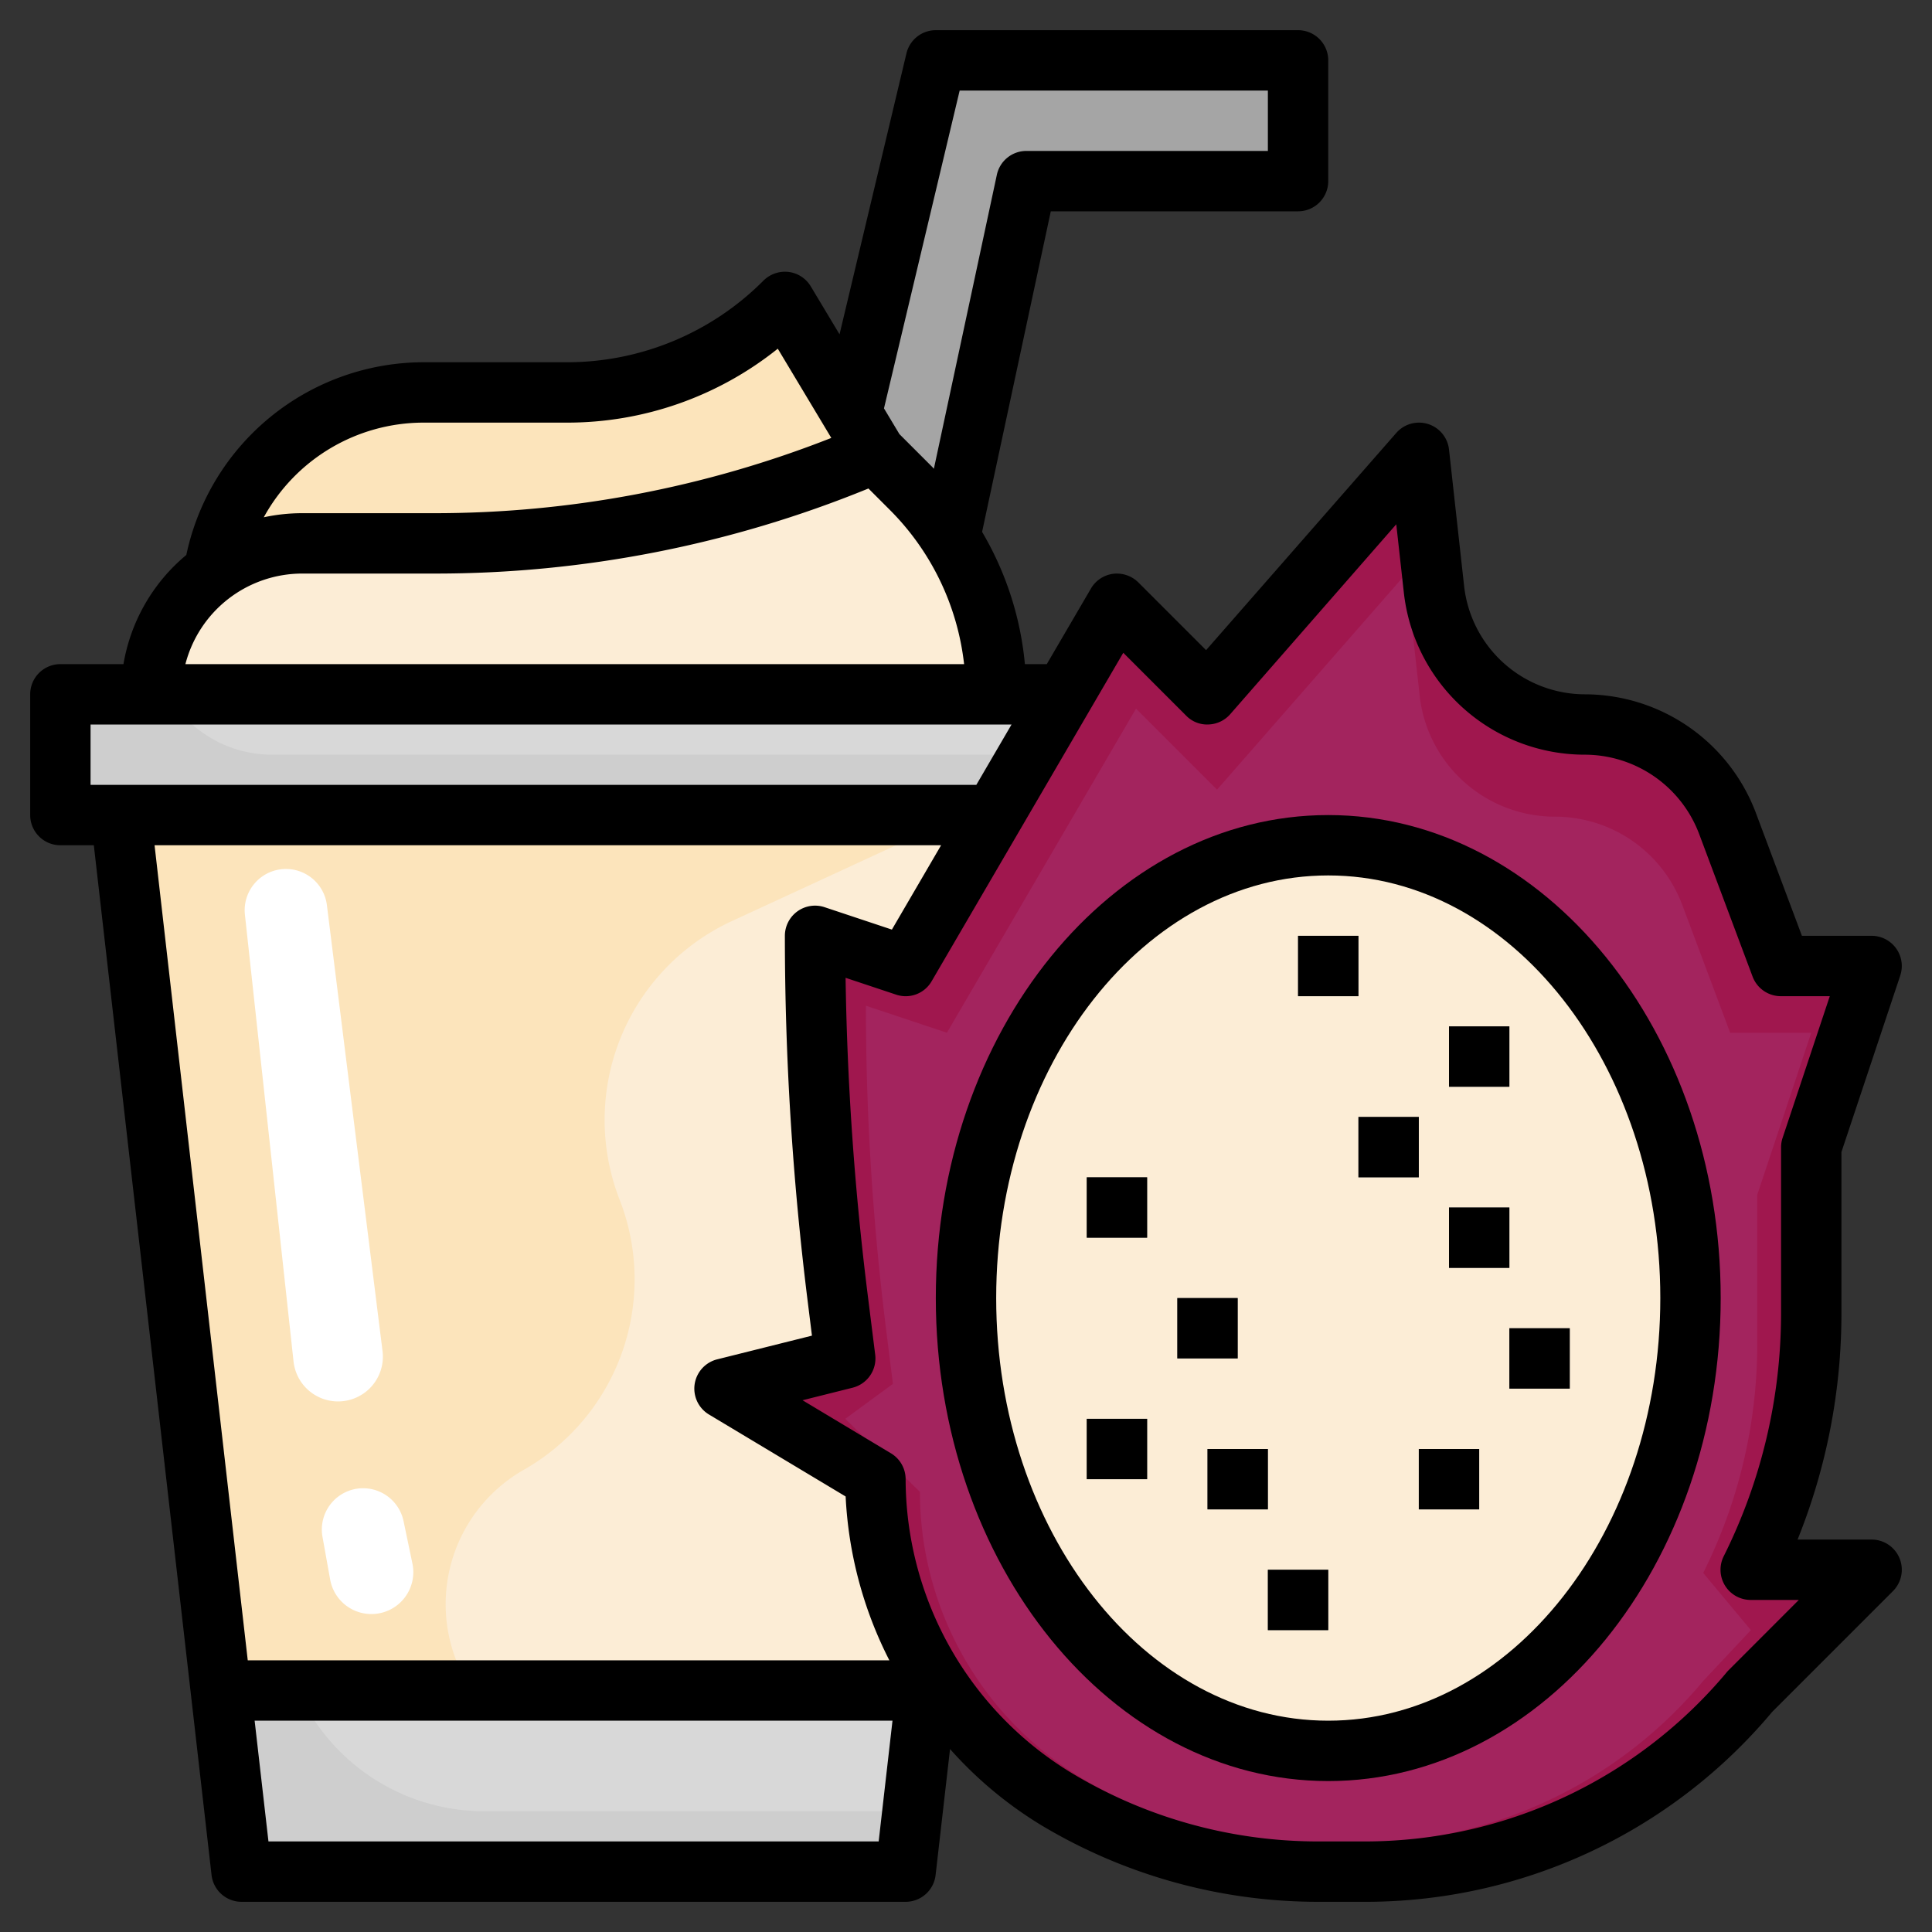 <svg xmlns="http://www.w3.org/2000/svg" data-name="Layer 3" viewBox="0 0 64 64" id="dragon-fruit"><rect x="0" y="0" width="64" height="64" fill="#333333" stroke="none"/><polygon fill="#a5a5a5" points="31.474 17.79 34 6 43 6 43 2 31 2 28.216 13.693 26.594 19.871 31.474 17.79"></polygon><polygon fill="#fcedd6" points="34 27 30 62 8 62 4 27 34 27"></polygon><path fill="#fce4bb" d="M24.24 30.514L31.847 27H4L8 62H23.112L16.8 57.232a5.125 5.125 0 01.553-8.544 7.258 7.258 0 003.173-8.946h0A7.259 7.259 0 0124.24 30.514zM7.08 18.941A7 7 0 0114 13h4.757A10.242 10.242 0 0026 10h0l3 5-2.653 3.941z"></path><rect width="34" height="4" x="2" y="23" fill="#cecece"></rect><path fill="#fcedd6" d="M5,23H5a5,5,0,0,1,5-5h4.384A37.112,37.112,0,0,0,29,15h0l1.172,1.172A9.656,9.656,0,0,1,33,23H5Z"></path><polygon fill="#cecece" points="8 62 30 62 30.686 56 7.314 56 8 62"></polygon><path fill="#d8d8d8" d="M16.039 60h14.19l.457-4H9.868A6.766 6.766 0 0016.039 60zM9 25H36V23H5.555A3.982 3.982 0 009 25z"></path><path fill="#fff" d="M9.472 28.786h0A1.368 1.368 0 008.113 30.3L9.724 45.1A1.483 1.483 0 0011.2 46.424h0a1.484 1.484 0 001.472-1.667L10.829 29.984A1.367 1.367 0 009.472 28.786zM10.682 50.905l.255 1.42a1.388 1.388 0 001.405 1.142h0A1.388 1.388 0 0013.663 51.8l-.295-1.412A1.37 1.37 0 0012.029 49.3h0A1.368 1.368 0 0010.682 50.905z"></path><path fill="#a0174e" d="M35,59.6h0A12.363,12.363,0,0,1,29,49h0l-5-3,4-1-.256-2.046A96.517,96.517,0,0,1,27,31h0l3,1,7-12,3,3,7-8,.5,4.519A5.038,5.038,0,0,0,52.509,24h0a5.037,5.037,0,0,1,4.716,3.269L59,32h3l-2,6v5.528A18.949,18.949,0,0,1,58,52h4l-4,4h0a16.674,16.674,0,0,1-12.81,6H43.662A16.828,16.828,0,0,1,35,59.6Z"></path><path fill="#a3245e" d="M35.844,58.907h0a11.063,11.063,0,0,1-5.37-9.486h0L28,47l1.579-1.158-.229-1.831a86.324,86.324,0,0,1-.666-10.695h0l2.684.895,6.264-10.737,2.684,2.684L46.579,19l.449,4.043a4.508,4.508,0,0,0,4.48,4.01h0a4.505,4.505,0,0,1,4.22,2.925l1.586,4.233H60l-1.789,5.368v4.946a16.946,16.946,0,0,1-1.79,7.58h0L58,54l-1.579,1.684h0a14.92,14.92,0,0,1-11.462,5.369H43.592A15.065,15.065,0,0,1,35.844,58.907Z"></path><ellipse cx="44" cy="43" fill="#fcedd6" rx="12" ry="15"></ellipse><rect width="2" height="2" x="43" y="31" fill="#828282"></rect><rect width="2" height="2" x="48" y="34" fill="#828282"></rect><rect width="2" height="2" x="45" y="37" fill="#828282"></rect><rect width="2" height="2" x="48" y="40" fill="#828282"></rect><rect width="2" height="2" x="36" y="39" fill="#828282"></rect><rect width="2" height="2" x="39" y="43" fill="#828282"></rect><rect width="2" height="2" x="36" y="47" fill="#828282"></rect><rect width="2" height="2" x="40" y="48" fill="#828282"></rect><rect width="2" height="2" x="42" y="52" fill="#828282"></rect><rect width="2" height="2" x="47" y="48" fill="#828282"></rect><rect width="2" height="2" x="50" y="44" fill="#828282"></rect><path d="M2,28H3.108l3.9,34.113A1,1,0,0,0,8,63H30a1,1,0,0,0,.993-.887l.478-4.174a13.219,13.219,0,0,0,3.017,2.52A17.839,17.839,0,0,0,43.662,63h1.527a17.565,17.565,0,0,0,13.518-6.293l4-4A1,1,0,0,0,62,51H59.547A20.061,20.061,0,0,0,61,43.528V38.162l1.948-5.846A1,1,0,0,0,62,31H59.691l-1.529-4.081A6.065,6.065,0,0,0,52.509,23,4.033,4.033,0,0,1,48.5,19.408l-.5-4.518a1,1,0,0,0-1.747-.548l-6.3,7.195-2.244-2.244a1.014,1.014,0,0,0-.835-.285,1,1,0,0,0-.735.488L34.676,22h-.725a10.535,10.535,0,0,0-1.418-4.381L34.809,7H43a1,1,0,0,0,1-1V2a1,1,0,0,0-1-1H31a1,1,0,0,0-.973.769l-2.216,9.306-.954-1.59a1,1,0,0,0-.735-.477,1.013,1.013,0,0,0-.829.285A9.18,9.18,0,0,1,18.758,12H14a8.047,8.047,0,0,0-7.828,6.384A6,6,0,0,0,4.09,22H2a1,1,0,0,0-1,1v4A1,1,0,0,0,2,28Zm3.12,0H31.175l-1.63,2.794-2.229-.742A1,1,0,0,0,26,31a97.827,97.827,0,0,0,.752,12.078l.145,1.167-3.139.785a1,1,0,0,0-.273,1.827l4.528,2.716A13.339,13.339,0,0,0,29.461,55H8.207ZM8.893,61l-.458-4h21.13l-.458,4ZM37.21,21.624l2.083,2.083a.965.965,0,0,0,.74.292,1,1,0,0,0,.72-.341l5.5-6.29.251,2.261a6.032,6.032,0,0,0,6,5.371,4.056,4.056,0,0,1,3.78,2.62l1.773,4.731A1,1,0,0,0,59,33h1.614l-1.56,4.684A1,1,0,0,0,59,38v5.528a18.03,18.03,0,0,1-1.9,8.025A1,1,0,0,0,58,53h1.588l-2.357,2.359A15.63,15.63,0,0,1,45.189,61H43.662a15.827,15.827,0,0,1-8.144-2.256h0A11.42,11.42,0,0,1,30,49a1,1,0,0,0-.485-.857l-2.93-1.758,1.657-.415a1,1,0,0,0,.75-1.094l-.256-2.046a96.133,96.133,0,0,1-.725-10.439l1.672.557a.992.992,0,0,0,1.179-.444ZM31.79,3H42V5H34a1,1,0,0,0-.978.79l-2.086,9.738c-.02-.021-.037-.043-.057-.063L29.794,14.38l-.511-.852ZM14,14h4.758a11.156,11.156,0,0,0,7.007-2.449l1.773,2.956A35.866,35.866,0,0,1,14.384,17H10a6.031,6.031,0,0,0-1.262.136A6.04,6.04,0,0,1,14,14Zm-4,5h4.384a37.891,37.891,0,0,0,14.384-2.818l.7.7A8.584,8.584,0,0,1,31.937,22H6.142A4,4,0,0,1,10,19ZM3,24H33.509l-1.167,2H3Z"></path><path d="M44,59c7.168,0,13-7.178,13-16S51.168,27,44,27,31,34.178,31,43,36.832,59,44,59Zm0-30c6.065,0,11,6.28,11,14S50.065,57,44,57,33,50.72,33,43,37.935,29,44,29Z"></path><rect width="2" height="2" x="43" y="31"></rect><rect width="2" height="2" x="48" y="34"></rect><rect width="2" height="2" x="45" y="37"></rect><rect width="2" height="2" x="48" y="40"></rect><rect width="2" height="2" x="36" y="39"></rect><rect width="2" height="2" x="39" y="43"></rect><rect width="2" height="2" x="36" y="47"></rect><rect width="2" height="2" x="40" y="48"></rect><rect width="2" height="2" x="42" y="52"></rect><rect width="2" height="2" x="47" y="48"></rect><rect width="2" height="2" x="50" y="44"></rect></svg>